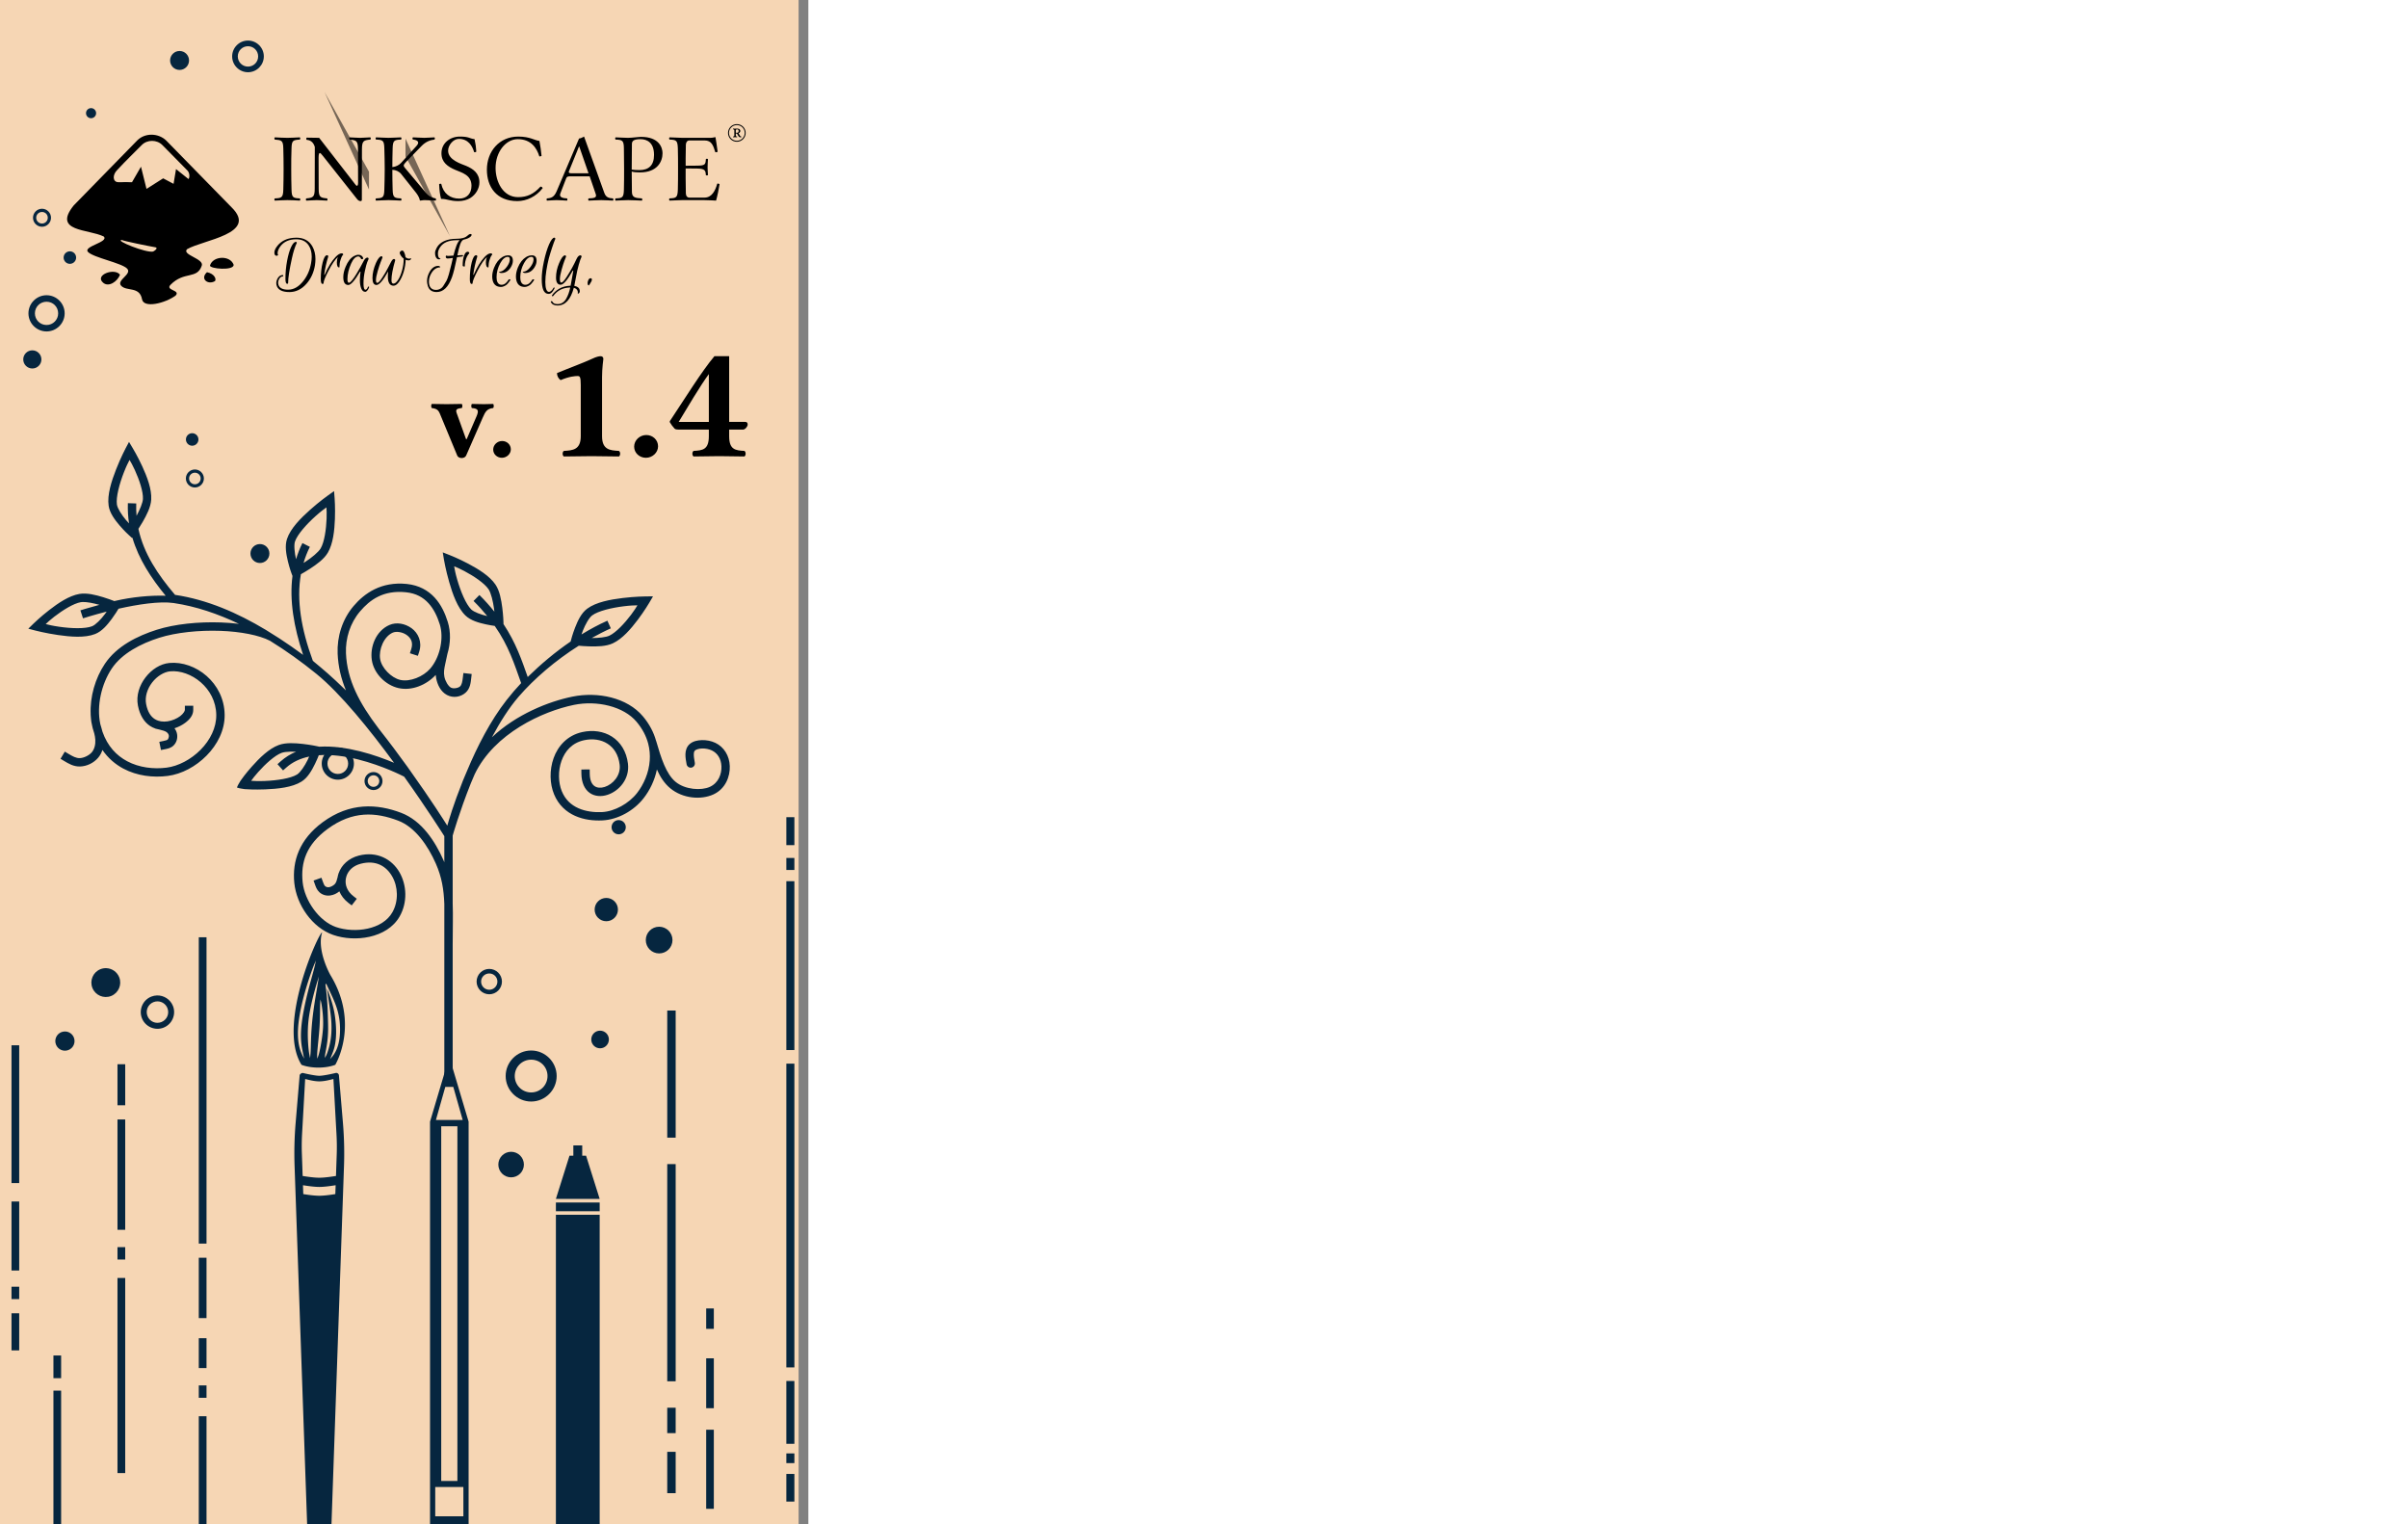 <?xml version="1.0" encoding="UTF-8" standalone="no"?>
<svg
   width="493"
   height="312"
   id="svg5029"
   version="1.1"
   inkscape:version="1.3.2 (1:1.3.2+202311252150+091e20ef0f)"
   sodipodi:docname="dialog.svg"
   inkscape:output_extension="org.inkscape.output.svg.inkscape"
   inkscape:export-filename="dialog.png"
   inkscape:export-xdpi="96"
   inkscape:export-ydpi="96"
   xmlns:inkscape="http://www.inkscape.org/namespaces/inkscape"
   xmlns:sodipodi="http://sodipodi.sourceforge.net/DTD/sodipodi-0.dtd"
   xmlns="http://www.w3.org/2000/svg"
   xmlns:svg="http://www.w3.org/2000/svg"
   xmlns:rdf="http://www.w3.org/1999/02/22-rdf-syntax-ns#"
   xmlns:cc="http://creativecommons.org/ns#"
   xmlns:dc="http://purl.org/dc/elements/1.1/">
  <rect width="100%" height="100%" fill="#808080" stroke="none"/>
  <defs
     id="defs5031" />
  <sodipodi:namedview
     id="base"
     pagecolor="#ffffff"
     bordercolor="#666666"
     borderopacity="1.0"
     inkscape:pageopacity="0.0"
     inkscape:pageshadow="2"
     inkscape:zoom="2"
     inkscape:cx="135.25"
     inkscape:cy="123.75"
     inkscape:document-units="px"
     inkscape:current-layer="svg5029"
     showgrid="false"
     inkscape:window-width="1280"
     inkscape:window-height="1295"
     inkscape:window-x="20"
     inkscape:window-y="20"
     inkscape:window-maximized="0"
     showborder="true"
     inkscape:document-rotation="0"
     borderlayer="true"
     inkscape:snap-bbox="true"
     inkscape:snap-page="true"
     inkscape:showpageshadow="2"
     inkscape:pagecheckerboard="0"
     inkscape:deskcolor="#d1d1d1"
     showguides="true">
    <sodipodi:guide
       position="50.25,244.75"
       orientation="0,-1"
       id="guide16589"
       inkscape:locked="false" />
    <sodipodi:guide
       position="65.75,212.625"
       orientation="0,-1"
       id="guide16591"
       inkscape:locked="false" />
  </sodipodi:namedview>
  <rect
     style="fill:#ffffff;stroke-width:18.898;stroke-linejoin:round"
     id="rect10912"
     width="327.498"
     height="312.291"
     x="165.502"
     y="-0.291" />
  <g
     inkscape:label="Layer 1"
     inkscape:groupmode="layer"
     id="layer1" />
  <style
     id="style1182" />
  <g
     id="g8"
     style="display:inline;stroke-width:1.084"
     transform="matrix(0.949,0,0,0.949,-477.901,-252.528)" />
  <g
     id="g6"
     style="display:inline;stroke-width:1.084"
     transform="matrix(0.949,0,0,0.949,-477.901,-252.528)" />
  <g
     id="g3"
     transform="translate(-2)">
    <path
       id="path543"
       style="display:inline;fill:#f6d6b4;fill-opacity:1;stroke:none;stroke-width:12.966;stroke-linecap:round;stroke-linejoin:round"
       d="M 1.789,-4.2872936e-8 H 165.502 V 312 H 1.789 Z" />
    <g
       id="g2">
      <path
         id="path608"
         style="display:inline;fill:#06263f;fill-opacity:1;stroke-width:2.059;stroke-linecap:round;stroke-linejoin:round"
         d="m 52.771,8.301 c -1.785,0 -3.243,1.458 -3.243,3.243 0,1.785 1.458,3.244 3.243,3.244 1.785,7e-6 3.244,-1.46 3.244,-3.244 0,-1.785 -1.46,-3.243 -3.244,-3.243 z m 0,1.163 c 1.158,-6e-6 2.08,0.922 2.08,2.08 0,1.158 -0.921,2.089 -2.08,2.089 -1.158,7e-6 -2.087,-0.931 -2.087,-2.089 0,-1.158 0.929,-2.08 2.087,-2.08 z m -14.006,0.972 c -1.071,-2.8e-4 -1.94,0.868 -1.941,1.939 -2.8e-4,1.072 0.869,1.941 1.941,1.941 1.071,-4.21e-4 1.94,-0.869 1.939,-1.941 -4.33e-4,-1.071 -0.869,-1.939 -1.939,-1.939 z m -18.121,11.696 c -0.571,-2.78e-4 -1.034,0.462 -1.035,1.033 -2.78e-4,0.572 0.463,1.035 1.035,1.035 0.571,-4.34e-4 1.034,-0.464 1.033,-1.035 -4.31e-4,-0.571 -0.463,-1.033 -1.033,-1.033 z m 7.083,15.155 c -1.071,-2.75e-4 -1.94,0.868 -1.941,1.939 -2.8e-4,1.072 0.869,1.941 1.941,1.941 1.071,-4.21e-4 1.94,-0.869 1.939,-1.941 -4.26e-4,-1.071 -0.869,-1.939 -1.939,-1.939 z m -17.128,5.443 c -1.014,-7e-6 -1.843,0.829 -1.843,1.843 0,1.014 0.829,1.844 1.843,1.844 1.014,0 1.844,-0.83 1.844,-1.844 0,-1.014 -0.83,-1.843 -1.844,-1.843 z m 0,0.661 c 0.658,0 1.183,0.523 1.183,1.181 0,0.658 -0.524,1.187 -1.183,1.187 -0.658,7e-6 -1.187,-0.528 -1.187,-1.187 0,-0.658 0.528,-1.181 1.187,-1.181 z m 5.706,8.056 c -0.707,4.33e-4 -1.28,0.573 -1.281,1.281 -2.78e-4,0.708 0.573,1.281 1.281,1.282 0.708,2.85e-4 1.282,-0.574 1.282,-1.282 -4.27e-4,-0.708 -0.574,-1.281 -1.282,-1.281 z m -4.773,8.987 c -2.04,-6e-6 -3.708,1.668 -3.708,3.708 0,2.04 1.668,3.706 3.708,3.706 2.04,1.3e-5 3.706,-1.667 3.706,-3.706 0,-2.04 -1.667,-3.708 -3.706,-3.708 z m 0,1.331 c 1.324,-6e-6 2.376,1.053 2.376,2.377 0,1.324 -1.052,2.386 -2.376,2.386 -1.324,6e-6 -2.387,-1.062 -2.387,-2.386 0,-1.324 1.064,-2.377 2.387,-2.377 z m -2.914,9.951 c -1.026,-2.84e-4 -1.858,0.831 -1.858,1.857 -2.835e-4,1.026 0.832,1.859 1.858,1.858 C 9.645,75.432 10.477,74.6 10.477,73.574 10.476,72.548 9.645,71.717 8.619,71.717 Z M 41.346,88.678 c -0.707,4.33e-4 -1.28,0.573 -1.281,1.281 -2.85e-4,0.708 0.573,1.281 1.281,1.282 0.708,2.69e-4 1.282,-0.574 1.282,-1.282 -4.33e-4,-0.708 -0.574,-1.281 -1.282,-1.281 z m 0.553,7.426 c -1.014,-1e-5 -1.843,0.829 -1.843,1.843 0,1.014 0.829,1.844 1.843,1.844 1.014,1e-5 1.844,-0.83 1.844,-1.844 0,-1.014 -0.83,-1.843 -1.844,-1.843 z m 0,0.661 c 0.658,0 1.183,0.523 1.183,1.181 0,0.658 -0.524,1.187 -1.183,1.187 -0.658,0 -1.187,-0.528 -1.187,-1.187 0,-0.658 0.528,-1.181 1.187,-1.181 z m 13.319,14.606 c -1.071,-2.8e-4 -1.94,0.868 -1.941,1.939 -2.8e-4,1.072 0.869,1.941 1.941,1.941 1.071,-4.4e-4 1.94,-0.869 1.939,-1.941 -4.32e-4,-1.071 -0.868,-1.939 -1.939,-1.939 z m 15.948,41.644 c -1.813,-2e-5 -3.296,1.483 -3.296,3.296 0,1.813 1.483,3.295 3.296,3.295 1.813,1e-5 3.295,-1.481 3.295,-3.295 0,-1.813 -1.481,-3.296 -3.295,-3.296 z m 0,1.183 c 1.177,0 2.112,0.937 2.112,2.113 0,1.177 -0.935,2.121 -2.112,2.121 -1.177,1e-5 -2.122,-0.944 -2.122,-2.121 0,-1.177 0.946,-2.113 2.122,-2.113 z m 7.304,3.845 c -1.014,0 -1.843,0.829 -1.843,1.843 0,1.014 0.829,1.844 1.843,1.844 1.014,0 1.844,-0.83 1.844,-1.844 0,-1.014 -0.83,-1.843 -1.844,-1.843 z m 0,0.661 c 0.658,0 1.183,0.523 1.183,1.181 0,0.658 -0.524,1.187 -1.183,1.187 -0.658,0 -1.187,-0.528 -1.187,-1.187 0,-0.658 0.528,-1.181 1.187,-1.181 z m 47.659,25.107 c -1.318,6e-5 -2.387,1.069 -2.386,2.387 6e-5,1.318 1.068,2.386 2.386,2.386 1.318,-9e-5 2.386,-1.068 2.386,-2.386 6.2e-4,-1.318 -1.068,-2.387 -2.386,-2.387 z"
         sodipodi:nodetypes="sscsscscscccccccccccccccccssscsscsscccccsscsssssssccccccccccssssssssssccccccssscsssssssssssssssccccc" />
      <path
         id="path574"
         style="color:#000000;display:inline;fill:#06263f;fill-opacity:1;stroke-width:3.89;stroke-linejoin:round;-inkscape-stroke:none"
         d="m 67.946,190.876 c -0.557,-0.205 -9.367,18.854 -4.221,27.091 0,0 1.278,0.575 3.46,0.575 2.182,0 3.46,-0.575 3.46,-0.575 0,0 5.063,-8.414 -1.012,-18.39 0,0 -2.823,-4.989 -1.687,-8.701 z m -1.257,5.745 c -0.072,0.309 -0.207,1.006 -0.43,1.854 -0.295,1.122 -0.844,3.014 -1.331,4.992 -0.275,1.116 -0.514,2.197 -0.71,3.221 -0.062,0.325 -0.12,0.636 -0.171,0.933 -0.112,0.651 -0.209,1.305 -0.282,1.932 -0.208,1.796 -0.176,3.103 -0.052,4.15 0.047,0.393 0.105,0.738 0.159,1.029 0.033,0.179 0.065,0.345 0.098,0.519 0.108,0.56 0.26,1.29 0.302,1.472 -0.087,-0.176 -0.402,-0.746 -0.623,-1.294 -0.065,-0.16 -0.125,-0.328 -0.182,-0.504 -0.093,-0.292 -0.191,-0.652 -0.271,-1.072 -0.213,-1.12 -0.288,-2.553 -0.078,-4.439 0.073,-0.657 0.177,-1.336 0.299,-2.003 0.055,-0.305 0.117,-0.623 0.185,-0.953 0.216,-1.038 0.487,-2.141 0.797,-3.253 0.544,-1.945 1.203,-3.867 1.587,-4.894 0.296,-0.792 0.588,-1.421 0.701,-1.691 z m 0.592,3.288 c -0.068,0.419 -0.217,1.461 -0.397,2.503 -0.344,1.998 -0.722,4.242 -0.955,6.566 -0.011,0.108 -0.022,0.213 -0.032,0.317 -0.119,1.255 -0.18,2.356 -0.221,3.583 -0.029,0.884 -0.044,1.675 -0.067,2.236 -0.027,0.664 -0.106,1.256 -0.126,1.508 -0.042,-0.235 -0.182,-0.829 -0.261,-1.478 -0.067,-0.551 -0.14,-1.363 -0.178,-2.26 -0.051,-1.204 -0.034,-2.466 0.091,-3.727 0.011,-0.109 0.022,-0.219 0.035,-0.332 0.258,-2.248 0.913,-4.792 1.396,-6.546 0.271,-0.983 0.601,-1.997 0.714,-2.37 z m 1.474,1.493 a 0.15,0.11 89.306 0 1 0.082,0.07 c 0.351,0.778 0.773,1.627 1.181,2.526 0.368,0.811 0.725,1.667 0.994,2.552 0.263,0.865 0.436,1.732 0.523,2.55 0.087,0.811 0.106,1.629 0.067,2.4 -0.078,1.51 -0.372,2.589 -0.716,3.373 -0.15,0.341 -0.306,0.618 -0.438,0.831 -0.057,0.092 -0.116,0.181 -0.174,0.263 -0.263,0.37 -0.6,0.729 -0.695,0.84 0.054,-0.124 0.284,-0.685 0.445,-1.096 0.038,-0.098 0.076,-0.195 0.115,-0.297 0.089,-0.233 0.19,-0.52 0.282,-0.855 0.21,-0.764 0.371,-1.74 0.388,-3.108 0.009,-0.709 -0.021,-1.446 -0.091,-2.196 -0.07,-0.751 -0.171,-1.562 -0.343,-2.398 -0.177,-0.86 -0.427,-1.734 -0.716,-2.592 -0.22,-0.655 -0.467,-1.311 -0.708,-1.912 0.013,0.104 0.026,0.208 0.039,0.31 0.19,1.497 0.38,2.67 0.54,3.764 0.147,1.013 0.281,2.052 0.323,3.106 0.015,0.393 0.022,0.809 0.013,1.228 -0.027,1.284 -0.188,2.37 -0.419,3.314 -0.191,0.779 -0.421,1.422 -0.562,1.764 -0.149,0.359 -0.319,0.611 -0.378,0.723 0.015,-0.146 0.019,-0.471 0.087,-0.879 0.066,-0.396 0.201,-1.031 0.323,-1.81 0.146,-0.932 0.247,-1.918 0.26,-3.132 0.004,-0.394 -0.002,-0.788 -0.011,-1.166 -0.021,-0.896 -0.055,-2.159 -0.095,-3.065 -0.048,-1.105 -0.124,-2.293 -0.295,-3.796 -0.042,-0.367 -0.087,-0.746 -0.137,-1.139 a 0.15,0.11 89.306 0 1 0.119,-0.172 z m -1.146,3.182 c 0.037,0.169 0.154,0.592 0.232,1.064 0.171,1.031 0.387,2.816 0.299,4.614 -0.091,1.817 -0.514,4.228 -0.833,5.439 -0.129,0.488 -0.296,0.855 -0.354,1.024 -0.002,-0.189 -0.039,-0.613 -0.009,-1.131 0.066,-1.167 0.378,-3.773 0.475,-5.413 0.124,-2.097 0.093,-3.017 0.124,-4.491 0.01,-0.49 0.056,-0.921 0.067,-1.105 z m 3.36,15.061 c -0.083,-0.021 -0.17,-0.021 -0.26,0.004 0,0 -2.362,0.569 -3.336,0.569 -0.974,0 -3.34,-0.569 -3.34,-0.569 -0.174,-0.057 -0.716,0.187 -0.692,0.575 l -0.81,9.598 a 74.898,74.898 0 0 0 -0.219,8.92 l 2.631,75.049 c 0.014,0.409 0.337,0.741 0.745,0.762 l 3.28,0.165 c 0.44,0.021 0.814,-0.321 0.829,-0.762 l 2.63,-75.208 a 74.929,74.929 0 0 0 -0.219,-8.92 l -0.81,-9.604 c 0.01,-0.285 -0.18,-0.519 -0.428,-0.579 z m -6.492,1.231 c 0.619,0.154 1.821,0.486 2.897,0.486 1.075,0 2.269,-0.332 2.889,-0.486 l 0.629,11.34 a 45.714,45.714 0 0 1 0.045,4.13 l -0.152,4.38 c -1.177,0.187 -2.439,0.358 -3.414,0.358 -0.974,0 -2.232,-0.17 -3.408,-0.356 l -0.159,-4.549 a 45.143,45.143 0 0 1 0.045,-4.13 z m 6.24,21.746 -0.065,1.815 c -1.139,0.178 -2.343,0.339 -3.282,0.339 -0.938,0 -2.14,-0.16 -3.279,-0.338 l -0.063,-1.815 c 1.157,0.181 2.387,0.349 3.342,0.349 0.956,0 2.189,-0.168 3.347,-0.35 z" />
      <path
         id="path580"
         style="display:inline;fill:#06263f;stroke-width:1.75;stroke-linejoin:round"
         d="m 119.383,234.474 v 2.095 h -0.786 l -2.787,8.858 h 8.964 l -2.789,-8.858 h -0.784 v -2.095 z m -3.573,11.684 v 1.784 h 8.964 v -1.784 z m 0,2.515 v 65.74 h 8.964 v -65.74 z" />
      <path
         id="path624"
         style="color:#000000;display:inline;fill:#06263f;fill-opacity:1;stroke-width:3.89;stroke-linecap:square;-inkscape-stroke:none"
         d="m 93.988,216.337 -3.946,13.274 v 84.639 h 7.898 v -84.639 z m -0.82,6.152 h 1.635 l 1.926,6.772 h -5.479 z m -0.835,8.066 h 3.312 v 72.609 h -3.312 z m -1.225,73.847 h 5.761 v 5.992 h -5.761 z"
         sodipodi:nodetypes="ccccccccccccccccccccc" />
      <path
         style="color:#000000;display:inline;fill:#06263f;fill-opacity:1;stroke-width:3.89;stroke-linejoin:round;-inkscape-stroke:none"
         d="m 4.355,213.976 v 28.204 h 1.576 v -28.204 z m 0,31.979 v 14.126 h 1.576 v -14.126 z m 0,17.442 v 2.535 h 1.576 v -2.535 z m 0,5.439 v 7.597 h 1.576 v -7.597 z"
         id="path569" />
      <path
         style="color:#000000;display:inline;fill:#06263f;fill-opacity:1;stroke-width:3.89;stroke-linejoin:round;-inkscape-stroke:none"
         d="m 26.053,217.851 v 8.406 h 1.582 v -8.406 z m 0,11.31 v 22.587 h 1.582 v -22.587 z m 0,26.128 v 2.542 h 1.582 v -2.542 z m 0,6.316 v 39.939 h 1.582 V 261.606 Z"
         id="path570"
         sodipodi:nodetypes="cccccccccccccccccccc" />
      <path
         style="color:#000000;display:inline;fill:#06263f;fill-opacity:1;stroke-width:3.89;stroke-linejoin:round;-inkscape-stroke:none"
         d="m 42.698,191.863 v 62.704 h 1.583 v -62.704 z m 0,65.602 v 12.359 h 1.583 V 257.464 Z m 0,16.476 v 6.111 h 1.583 V 273.94 Z m 0,9.659 v 2.542 h 1.583 v -2.542 z m 0,6.316 v 24.101 h 1.583 v -24.101 z"
         id="path571" />
      <path
         id="path572"
         style="color:#000000;display:inline;fill:#06263f;fill-opacity:1;stroke-width:3.89;stroke-linejoin:round;-inkscape-stroke:none"
         d="m 12.94,277.475 v 4.645 h 1.574 v -4.645 z m 0,7.193 v 29.581 h 0.786 0.788 v -29.581 h -0.788 z" />
      <path
         style="color:#000000;display:inline;fill:#06263f;stroke-width:1.029;-inkscape-stroke:none"
         d="m 138.607,206.861 v 26.023 h 1.726 v -26.023 z m 0,31.437 v 44.459 h 1.726 v -44.459 z m 0,49.869 v 5.202 h 1.726 v -5.202 z m 0,9.03 v 8.461 h 1.726 v -8.461 z"
         id="path625" />
      <path
         style="color:#000000;display:inline;fill:#06263f;stroke-width:1.029;-inkscape-stroke:none"
         d="m 146.581,267.848 v 4.176 h 1.564 v -4.176 z m 0,10.208 v 10.208 h 1.564 v -10.208 z m 0,14.617 v 16.19 h 1.564 v -16.19 z"
         id="path626" />
      <path
         style="color:#000000;display:inline;fill:#06263f;stroke-width:1.029;-inkscape-stroke:none"
         d="m 162.99,167.28 v 5.724 h 1.648 v -5.724 z m 0,8.349 v 2.461 h 1.648 v -2.461 z m 0,4.758 v 34.564 h 1.648 v -34.564 z m 0,37.348 v 62.178 h 1.648 v -62.178 z m 0,64.962 v 12.857 h 1.648 v -12.857 z m 0,14.825 v 1.985 h 1.648 v -1.985 z m 0,4.2 v 5.659 h 1.648 v -5.659 z"
         id="path627"
         sodipodi:nodetypes="ccccccccccccccccccccccccccccccccccc" />
      <path
         id="path637"
         style="color:#000000;display:inline;fill:#06263f;fill-opacity:1;stroke-width:3.89;stroke-linecap:square;-inkscape-stroke:none"
         d="m 128.666,167.876 c -0.805,-5.2e-4 -1.458,0.652 -1.458,1.458 4.9e-4,0.804 0.653,1.456 1.458,1.456 0.804,-4.9e-4 1.455,-0.652 1.456,-1.456 5.2e-4,-0.804 -0.651,-1.457 -1.456,-1.458 z m 8.282,21.83 c -1.51,-3.9e-4 -2.734,1.224 -2.733,2.733 6.2e-4,1.509 1.224,2.732 2.733,2.732 1.508,-6.2e-4 2.731,-1.223 2.732,-2.732 3.9e-4,-1.509 -1.222,-2.733 -2.732,-2.733 z M 23.804,198.19 c -0.423,-0.021 -0.845,0.049 -1.239,0.206 -1.515,0.605 -2.252,2.324 -1.647,3.839 0.605,1.514 2.323,2.251 3.837,1.647 1.515,-0.604 2.253,-2.322 1.649,-3.837 -0.429,-1.074 -1.445,-1.799 -2.6,-1.854 z m 78.368,0.15 c -1.429,0 -2.596,1.168 -2.596,2.596 0,1.429 1.168,2.598 2.596,2.598 1.429,0 2.596,-1.169 2.596,-2.598 0,-1.429 -1.167,-2.596 -2.596,-2.596 z m 0,0.933 c 0.927,0 1.663,0.736 1.663,1.663 0,0.927 -0.736,1.673 -1.663,1.673 -0.927,0 -1.673,-0.746 -1.673,-1.673 0,-0.927 0.746,-1.663 1.673,-1.663 z m -68.037,4.499 c -0.39,0.011 -0.784,0.089 -1.166,0.241 -1.746,0.697 -2.604,2.693 -1.906,4.439 0.697,1.746 2.695,2.604 4.441,1.906 1.746,-0.697 2.603,-2.693 1.906,-4.439 -0.545,-1.364 -1.883,-2.186 -3.275,-2.147 z m 0.147,1.213 c 0.857,0.016 1.658,0.535 1.997,1.385 0.452,1.133 -0.098,2.398 -1.231,2.85 -1.133,0.452 -2.394,-0.089 -2.846,-1.222 -0.452,-1.133 0.085,-2.403 1.218,-2.856 0.283,-0.113 0.576,-0.163 0.862,-0.158 z m 90.574,5.997 c -0.996,1.6e-4 -1.804,0.808 -1.804,1.804 -8.6e-4,0.997 0.807,1.806 1.804,1.806 0.998,8.8e-4 1.807,-0.808 1.806,-1.806 -1.5e-4,-0.997 -0.809,-1.805 -1.806,-1.804 z m -109.465,0.167 c -0.282,-0.014 -0.564,0.033 -0.827,0.137 -1.01,0.403 -1.502,1.549 -1.098,2.559 0.403,1.01 1.549,1.502 2.559,1.098 1.009,-0.403 1.5,-1.548 1.098,-2.557 -0.286,-0.716 -0.962,-1.199 -1.732,-1.237 z m 95.356,3.896 c -2.873,0 -5.22,2.349 -5.22,5.222 0,2.873 2.347,5.222 5.22,5.222 2.873,0 5.222,-2.349 5.222,-5.222 0,-2.873 -2.349,-5.222 -5.222,-5.222 z m 0,1.875 c 1.864,0 3.349,1.483 3.349,3.347 0,1.864 -1.485,3.362 -3.349,3.362 -1.864,0 -3.36,-1.498 -3.36,-3.362 0,-1.864 1.496,-3.347 3.36,-3.347 z m -4.104,18.855 c -1.445,7e-5 -2.616,1.171 -2.617,2.617 6e-5,1.445 1.171,2.616 2.617,2.617 1.446,9.1e-4 2.618,-1.171 2.618,-2.617 -5e-5,-1.446 -1.173,-2.617 -2.618,-2.617 z"
         sodipodi:nodetypes="ssssscccccccccccssssssssssssssssssssssccccccccsscsssssssssscscsc" />
      <path
         id="path546"
         style="color:#000000;fill:#06263f;fill-opacity:1;stroke-width:3.89;stroke-linecap:square;stroke-linejoin:round;-inkscape-stroke:none;paint-order:stroke fill markers"
         d="M 28.414,90.463 27.706,91.795 c 0,0 -1,1.896 -1.933,4.278 -0.933,2.382 -1.862,5.204 -1.53,7.461 0.221,1.501 1.272,2.883 2.223,4.007 0.951,1.124 1.864,1.946 1.864,1.946 l 0.702,0.644 0.065,-0.09 c 1.303,4.439 3.855,8.301 6.816,11.906 -3.2,-0.101 -6.91,0.269 -10.274,1.043 -0.081,0.019 -0.147,0.038 -0.227,0.057 -0.498,-0.196 -1.298,-0.497 -2.262,-0.791 -1.548,-0.471 -3.37,-0.938 -4.897,-0.675 -2.126,0.366 -4.369,1.897 -6.192,3.31 -1.824,1.413 -3.185,2.748 -3.185,2.748 l -1.08,1.055 1.459,0.386 c 0,0 2.074,0.541 4.606,0.909 2.531,0.368 5.491,0.633 7.615,-0.202 1.412,-0.555 2.513,-1.894 3.392,-3.076 0.705,-0.948 1.214,-1.794 1.394,-2.103 3.861,-0.875 8.447,-1.586 11.299,-1.164 4.597,0.681 9.069,2.218 13.362,4.261 -1.19,-0.144 -2.427,-0.242 -3.695,-0.288 -4.579,-0.166 -9.438,0.322 -13.142,1.498 -3.953,1.255 -8.189,3.346 -10.616,6.969 -1.97,2.942 -3.074,6.735 -2.905,10.343 h -0.009 l 0.016,0.211 c 0.009,0.138 0.023,0.275 0.033,0.413 l 0.019,0.229 c 0.032,0.384 0.074,0.861 0.258,1.556 0.033,0.147 0.061,0.294 0.099,0.44 0.096,0.371 0.205,0.727 0.323,1.075 0.102,0.413 0.184,0.842 0.209,1.274 0.054,0.946 -0.16,1.909 -0.722,2.573 -0.563,0.664 -1.674,1.17 -2.447,1.192 -0.774,0.023 -1.471,-0.369 -2.34,-0.889 l -0.734,-0.44 -0.879,1.468 0.734,0.44 c 0.869,0.521 1.912,1.171 3.268,1.133 1.357,-0.038 2.768,-0.691 3.705,-1.795 0.41,-0.484 0.691,-1.027 0.871,-1.59 1.159,1.682 2.637,2.942 4.27,3.812 2.841,1.513 6.117,1.884 9.086,1.505 2.877,-0.368 5.768,-1.929 7.973,-4.164 2.204,-2.236 3.738,-5.185 3.696,-8.365 -0.086,-6.572 -6.02,-11.071 -11.298,-10.595 -1.905,0.172 -3.669,1.35 -4.902,2.951 -1.233,1.601 -1.957,3.684 -1.555,5.774 0.382,1.987 1.283,3.375 2.464,4.158 0.347,0.23 0.713,0.402 1.088,0.532 l -0.004,0.016 0.182,0.043 c 0.222,0.068 0.445,0.121 0.67,0.159 0.606,0.144 1.121,0.291 1.414,0.485 0.297,0.196 0.48,0.479 0.517,0.747 0.037,0.268 -0.114,0.68 -0.226,0.796 -0.112,0.116 -0.393,0.211 -0.888,0.311 l -0.838,0.171 0.339,1.677 0.839,-0.169 c 0.495,-0.1 1.204,-0.207 1.777,-0.799 0.573,-0.592 0.804,-1.394 0.69,-2.218 -0.065,-0.476 -0.26,-0.905 -0.538,-1.267 0.816,-0.26 1.567,-0.648 2.19,-1.113 0.916,-0.684 1.65,-1.54 1.65,-2.641 v -0.853 h -1.714 v 0.853 c 0,0.195 -0.295,0.769 -0.966,1.271 -0.672,0.502 -1.631,0.928 -2.591,1.068 -0.453,0.066 -0.898,0.068 -1.322,0.004 l -0.552,-0.13 c -0.272,-0.088 -0.531,-0.206 -0.772,-0.366 -0.756,-0.501 -1.414,-1.395 -1.732,-3.051 -0.288,-1.498 0.242,-3.126 1.232,-4.412 0.99,-1.286 2.42,-2.172 3.696,-2.287 4.173,-0.376 9.361,3.382 9.434,8.915 0.034,2.611 -1.249,5.159 -3.203,7.14 -1.954,1.982 -4.563,3.357 -6.969,3.664 -2.669,0.341 -5.61,-0.007 -8.068,-1.314 -2.191,-1.167 -4.023,-3.073 -5.059,-6.042 -0.143,-0.593 -0.313,-1.099 -0.415,-1.464 -0.013,-0.052 -0.023,-0.089 -0.035,-0.137 -0.776,-3.679 0.231,-8.157 2.36,-11.338 2.076,-3.1 5.952,-5.099 9.711,-6.292 3.415,-1.084 8.156,-1.576 12.568,-1.416 4.082,0.148 7.91,0.89 10.096,2.024 3.319,2.044 6.496,4.333 9.472,6.745 4.97,4.029 10.941,11.427 15.945,18.245 -1.755,-0.742 -4.222,-1.671 -6.985,-2.361 -2.619,-0.653 -5.526,-1.106 -8.324,-0.938 l -0.453,-0.099 c 0,0 -1.311,-0.288 -2.919,-0.468 -1.608,-0.18 -3.489,-0.311 -4.942,0.227 -2.023,0.749 -3.944,2.663 -5.478,4.385 -1.351,1.516 -2.09,2.583 -2.312,2.894 -0.254,0.471 -0.495,0.723 -0.762,1.416 0.547,0.207 1.059,0.238 1.583,0.33 0.389,0.026 1.912,0.14 4.196,0.05 2.556,-0.101 5.515,-0.383 7.449,-1.593 1.287,-0.804 2.119,-2.322 2.767,-3.644 0.327,-0.667 0.588,-1.292 0.767,-1.749 2.61,-0.194 5.413,0.203 8.009,0.851 5.113,1.276 9.27,3.437 9.27,3.437 l 0.206,0.109 c 4.739,6.653 8.112,12.002 8.217,12.169 v 5.343 c -0.059,-0.143 -0.114,-0.284 -0.177,-0.428 -1.706,-3.864 -4.447,-8.085 -8.65,-9.686 -2.477,-0.944 -5.109,-1.486 -7.815,-1.282 h -0.001 c -2.707,0.204 -5.487,1.156 -8.277,3.21 -4.752,3.497 -6.253,7.933 -5.794,12.428 0.456,4.461 3.65,9.142 7.967,10.634 2.223,0.768 4.921,0.938 7.431,0.38 2.51,-0.559 4.873,-1.881 6.174,-4.176 1.627,-2.871 1.47,-6.401 -0.05,-9.042 -1.521,-2.642 -4.577,-4.367 -8.322,-3.405 -2.088,0.536 -3.55,1.942 -4.129,3.618 l -0.013,-0.004 -0.032,0.132 c -0.045,0.142 -0.085,0.285 -0.117,0.43 -0.016,0.078 -0.029,0.158 -0.043,0.237 l -0.009,0.033 c -0.146,0.605 -0.273,1.046 -0.532,1.351 -0.259,0.305 -0.831,0.619 -1.2,0.672 -0.369,0.053 -0.66,-0.074 -0.822,-0.224 -0.163,-0.15 -0.296,-0.447 -0.46,-0.904 l -0.288,-0.806 -1.612,0.575 0.288,0.806 c 0.164,0.458 0.357,1.077 0.908,1.586 0.551,0.509 1.36,0.786 2.232,0.66 0.68,-0.098 1.321,-0.394 1.846,-0.843 0.372,0.876 0.986,1.693 1.852,2.359 l 0.682,0.518 1.043,-1.352 -0.675,-0.523 c -1.34,-1.03 -1.775,-2.362 -1.57,-3.589 l 0.117,-0.486 c 0.366,-1.153 1.332,-2.167 2.956,-2.584 3.085,-0.792 5.202,0.492 6.413,2.596 1.211,2.104 1.345,5.054 0.045,7.349 -1,1.764 -2.878,2.857 -5.055,3.342 -2.177,0.485 -4.612,0.329 -6.495,-0.321 -3.476,-1.201 -6.442,-5.452 -6.824,-9.195 -0.412,-4.035 0.747,-7.67 5.099,-10.873 5.126,-3.772 9.836,-3.472 14.469,-1.707 3.477,1.325 6.084,5.122 7.697,8.777 1.231,2.79 1.63,5.296 1.744,8.272 v 8.327 0.859 27.019 h 1.712 v -27.878 c 7.47e-4,-3.27 0.096,-5.963 0,-8.412 v -13.904 c 0.023,-0.078 1.342,-4.752 3.703,-10.679 0.24,-0.602 0.534,-1.249 0.794,-1.871 4.019,-8.378 13.892,-12.89 20.328,-14.21 4.69,-0.962 10.167,0.293 12.826,3.464 1.219,1.454 1.969,2.942 2.364,4.417 v 0.004 c 0.004,0.016 0.009,0.033 0.016,0.05 7.5e-4,0.004 7.4e-4,0.007 0.001,0.009 0.302,1.157 0.388,2.303 0.311,3.417 -0.176,2.553 -1.235,4.929 -2.59,6.672 -1.68,2.163 -4.617,3.785 -7.178,3.912 -1.607,0.08 -3.347,-0.128 -4.821,-0.784 -1.474,-0.656 -2.69,-1.722 -3.417,-3.494 -0.71,-1.728 -0.793,-4.153 -0.063,-6.199 0.729,-2.045 2.176,-3.698 4.619,-4.233 1.789,-0.391 3.494,-0.123 4.795,0.707 1.301,0.83 2.244,2.217 2.496,4.303 0.268,2.218 -1.398,4.021 -3.051,4.549 -0.826,0.264 -1.565,0.198 -2.085,-0.164 -0.52,-0.362 -0.966,-1.083 -0.986,-2.564 l -0.007,-0.854 -1.712,0.019 0.007,0.859 c 0.026,1.843 0.663,3.208 1.719,3.942 1.056,0.734 2.389,0.776 3.588,0.393 2.398,-0.765 4.606,-3.254 4.228,-6.388 -0.304,-2.518 -1.548,-4.437 -3.28,-5.542 -1.732,-1.105 -3.907,-1.404 -6.077,-0.929 -3.044,0.666 -4.983,2.855 -5.864,5.326 -0.881,2.471 -0.801,5.241 0.096,7.424 0.897,2.184 2.502,3.604 4.303,4.405 1.801,0.801 3.786,1.018 5.597,0.928 3.183,-0.158 6.445,-1.988 8.449,-4.567 1.234,-1.588 2.237,-3.606 2.7,-5.851 0.672,1.503 1.527,2.846 2.74,3.847 2.559,2.111 6.285,2.405 8.805,1.264 2.52,-1.141 3.457,-3.72 3.377,-5.828 -0.08,-2.108 -1.195,-3.901 -2.944,-4.736 -0.875,-0.417 -1.849,-0.588 -2.762,-0.565 -0.913,0.023 -1.776,0.215 -2.446,0.757 -0.669,0.542 -0.904,1.362 -0.926,2.086 -0.023,0.724 0.115,1.431 0.236,2.096 0.085,0.465 0.53,0.773 0.995,0.689 0.465,-0.085 0.773,-0.53 0.689,-0.995 -0.12,-0.665 -0.223,-1.287 -0.209,-1.737 0.013,-0.45 0.093,-0.648 0.292,-0.809 0.199,-0.161 0.758,-0.359 1.414,-0.376 0.657,-0.016 1.399,0.121 1.979,0.398 1.161,0.554 1.912,1.693 1.971,3.257 0.059,1.563 -0.593,3.397 -2.372,4.203 -1.779,0.806 -5.065,0.581 -7.011,-1.025 -1.947,-1.606 -2.974,-4.893 -3.974,-8.35 -0.007,-0.013 -0.013,-0.029 -0.023,-0.042 -0.469,-1.692 -1.327,-3.391 -2.678,-5.002 -3.234,-3.856 -9.258,-5.114 -14.476,-4.044 -4.855,0.995 -11.463,3.613 -16.453,8.314 1.642,-3.087 3.48,-6.006 5.458,-8.295 3.217,-3.724 7.55,-7.433 12.321,-10.448 0.535,0.051 1.272,0.106 2.08,0.13 1.618,0.049 3.499,0.029 4.903,-0.625 1.955,-0.911 3.716,-2.98 5.105,-4.821 1.389,-1.842 2.35,-3.487 2.35,-3.487 l 0.764,-1.301 -1.51,0.013 c 0,0 -2.143,0.013 -4.683,0.323 -2.539,0.309 -5.467,0.835 -7.297,2.198 -1.217,0.907 -1.926,2.484 -2.464,3.855 -0.538,1.371 -0.834,2.564 -0.834,2.564 l -0.072,0.284 c -3.206,2.191 -6.164,4.691 -8.793,7.272 -1.225,-3.47 -2.419,-7.002 -4.957,-10.831 l -0.009,-0.403 c 0,0 -0.033,-1.339 -0.241,-2.944 -0.209,-1.605 -0.527,-3.462 -1.396,-4.744 -1.21,-1.785 -3.533,-3.193 -5.572,-4.271 -2.039,-1.079 -3.817,-1.769 -3.817,-1.769 l -1.403,-0.55 0.246,1.491 c 0,0 0.36,2.109 1.068,4.567 0.708,2.458 1.687,5.266 3.323,6.856 1.088,1.057 2.764,1.507 4.203,1.821 0.69,0.15 1.321,0.251 1.8,0.318 2.865,4.092 4.011,7.793 5.408,11.705 -0.98,1.029 -2.057,2.289 -3.001,3.497 -3.289,4.208 -5.991,9.485 -8.078,14.48 l -0.473,1.118 c -0.108,0.267 -0.242,0.554 -0.346,0.816 -2.048,5.143 -2.873,8.096 -3.221,9.276 -0.675,-1.068 -3.248,-5.161 -7.53,-11.161 l -0.132,-0.187 c -0.183,-0.256 -0.319,-0.458 -0.508,-0.721 -1.788,-2.484 -3.74,-5.094 -5.752,-7.643 l -0.156,-0.204 c -3.906,-5.136 -6.44,-9.874 -6.667,-15.387 -0.124,-3.013 0.839,-6.163 2.882,-8.561 1.999,-2.346 4.729,-4.399 9.402,-3.917 2.099,0.217 3.525,1.06 4.612,2.243 1.087,1.184 1.814,2.737 2.312,4.333 0.421,1.35 0.447,2.927 0.154,4.457 l -0.12,0.553 c -0.373,1.524 -1.059,2.968 -1.998,4.051 -1.413,1.629 -4.138,2.765 -6.124,2.307 -1.852,-0.427 -3.849,-2.471 -4.131,-4.31 -0.294,-1.924 0.772,-4.575 2.596,-5.371 0.704,-0.308 1.977,-0.143 2.849,0.486 0.871,0.629 1.381,1.508 0.923,2.921 l -0.264,0.814 1.63,0.525 0.264,-0.816 c 0.666,-2.054 -0.216,-3.867 -1.553,-4.833 -1.337,-0.966 -3.091,-1.295 -4.537,-0.664 -2.768,1.209 -4.013,4.503 -3.601,7.197 0.418,2.73 2.787,5.105 5.44,5.717 2.76,0.637 5.794,-0.672 7.641,-2.686 0.016,0.233 0.048,0.472 0.099,0.719 0.256,1.266 0.898,2.694 2.208,3.387 1.31,0.693 2.822,0.392 3.792,-0.461 0.969,-0.853 1.062,-2.06 1.169,-2.987 l 0.097,-0.851 -1.7,-0.196 -0.099,0.849 c -0.107,0.927 -0.229,1.575 -0.597,1.899 -0.368,0.324 -1.316,0.522 -1.861,0.234 -0.545,-0.288 -1.152,-1.321 -1.332,-2.213 -0.181,-0.892 -0.032,-1.664 0.156,-2.551 0.152,-0.722 0.304,-1.422 0.456,-2.12 0.653,-2.145 0.728,-4.484 0.08,-6.562 -0.543,-1.742 -1.353,-3.534 -2.685,-4.985 -1.332,-1.451 -3.214,-2.53 -5.699,-2.787 -5.257,-0.543 -8.688,1.924 -10.888,4.505 -2.35,2.758 -3.419,6.328 -3.278,9.75 0.109,2.659 0.716,5.141 1.704,7.538 -3.167,-3.073 -4.547,-4.21 -6.771,-6.047 -2.413,-6.535 -3.372,-12.481 -2.456,-17.735 0.475,-0.266 1.135,-0.649 1.856,-1.118 1.356,-0.883 2.892,-1.973 3.671,-3.312 1.085,-1.864 1.35,-4.569 1.439,-6.874 0.09,-2.305 -0.057,-4.208 -0.057,-4.208 l -0.114,-1.505 -1.232,0.873 c 0,0 -1.756,1.241 -3.664,2.944 -1.909,1.703 -4.013,3.801 -4.738,5.965 -0.482,1.439 -0.165,3.141 0.176,4.574 0.34,1.433 0.777,2.578 0.777,2.578 l 0.166,0.43 c -0.646,4.963 0.264,10.413 2.173,16.162 -1.566,-1.161 -3.182,-2.277 -4.823,-3.355 l -2.844,-1.785 c -5.766,-3.461 -11.953,-6.165 -18.55,-7.148 -3.515,-4.137 -6.406,-8.437 -7.498,-13.513 0.259,-0.397 0.546,-0.852 0.851,-1.379 0.81,-1.401 1.68,-3.066 1.77,-4.612 0.125,-2.153 -0.858,-4.684 -1.821,-6.781 -0.962,-2.096 -1.953,-3.726 -1.953,-3.726 z m 0.107,3.683 c 0.36,0.644 0.545,0.896 1.073,2.048 0.917,1.998 1.755,4.469 1.668,5.963 -0.046,0.792 -0.638,2.199 -1.306,3.427 -0.068,-0.82 -0.095,-1.659 -0.065,-2.523 l -1.712,-0.057 c -0.05,1.434 0.036,2.808 0.237,4.129 -0.163,-0.159 -0.343,-0.346 -0.642,-0.699 -0.872,-1.031 -1.726,-2.379 -1.839,-3.146 -0.224,-1.523 0.534,-4.309 1.428,-6.59 0.556,-1.42 0.796,-1.818 1.157,-2.553 z m 40.311,9.719 c 0.029,0.736 0.082,1.04 0.033,2.304 -0.085,2.196 -0.454,4.785 -1.207,6.078 -0.447,0.768 -1.848,1.914 -3.121,2.743 -0.152,0.099 -0.271,0.172 -0.39,0.246 0.334,-1.132 0.757,-2.232 1.292,-3.292 l -1.523,-0.771 c -0.54,1.068 -0.965,2.171 -1.302,3.303 -0.311,-1.312 -0.466,-2.892 -0.221,-3.626 0.489,-1.46 2.425,-3.6 4.253,-5.231 1.136,-1.014 1.532,-1.263 2.185,-1.755 z m 26.146,12.06 c 0.678,0.292 0.973,0.381 2.091,0.973 1.943,1.028 4.114,2.483 4.953,3.721 0.498,0.735 0.929,2.499 1.125,4.005 0.029,0.229 0.051,0.417 0.069,0.582 -0.894,-1.109 -1.876,-2.236 -3.064,-3.405 l -1.2,1.219 c 1.084,1.067 1.981,2.088 2.805,3.091 -1.294,-0.293 -2.731,-0.826 -3.273,-1.352 -1.104,-1.073 -2.195,-3.749 -2.874,-6.104 -0.422,-1.465 -0.471,-1.927 -0.632,-2.73 z m -76.066,7.307 c 0.874,-0.029 2.236,0.237 3.44,0.582 -2.289,0.615 -3.89,1.127 -3.89,1.127 l 0.53,1.632 c 0,0 2.043,-0.656 4.851,-1.378 -0.091,0.136 -0.197,0.288 -0.353,0.498 -0.806,1.083 -1.92,2.219 -2.641,2.503 -1.433,0.564 -4.316,0.453 -6.74,0.1 -1.512,-0.22 -1.958,-0.359 -2.755,-0.543 0.545,-0.497 0.752,-0.732 1.755,-1.51 1.738,-1.346 3.96,-2.722 5.435,-2.976 0.109,-0.019 0.233,-0.032 0.368,-0.035 z m 113.596,0.679 c -0.396,0.622 -0.531,0.907 -1.296,1.921 -1.324,1.755 -3.104,3.664 -4.46,4.296 -0.716,0.334 -2.22,0.484 -3.613,0.481 1.289,-0.717 2.594,-1.396 3.917,-1.984 l -0.702,-1.566 c -1.828,0.813 -3.593,1.77 -5.301,2.817 0.061,-0.195 0.142,-0.427 0.284,-0.789 0.493,-1.257 1.274,-2.646 1.896,-3.109 1.235,-0.92 4.044,-1.575 6.476,-1.871 1.515,-0.184 1.98,-0.165 2.799,-0.196 z m -71.029,29.956 c 0.363,-0.007 0.747,-0.001 1.132,0.016 -1.135,0.472 -2.201,1.119 -3.161,1.979 l -0.639,0.57 1.143,1.276 0.639,-0.568 c 1.322,-1.184 2.938,-1.899 4.704,-2.27 -0.073,0.182 -0.166,0.395 -0.326,0.722 -0.594,1.213 -1.484,2.533 -2.141,2.944 -1.305,0.816 -4.162,1.237 -6.61,1.334 -1.524,0.06 -1.987,0.001 -2.805,-0.033 0.445,-0.588 0.605,-0.855 1.448,-1.8 1.462,-1.641 3.391,-3.404 4.795,-3.924 0.417,-0.154 1.077,-0.23 1.822,-0.246 z"
         sodipodi:nodetypes="ccscsccccscssscccssscscscsccccscscsssccccsscsssscsssccccsssccccsscssccssscccssssssccscssscscsccscscccssscscccccsssssssssscccsccsssccccsscccccccsssssssssccccccccscssccscsssssssssccccccsssssssssscsssssssccsssssssscccscscccsccccssccccccsscccsssccscccccccccssssscccscssccccsssscsssccccsssscssssscccssscccssscccccccssscccscccccsssccssscccccsccscsccccsscsccccssccssscsscccccsccscccccccsscsssscsscc"
         inkscape:transform-center-x="14.11517"
         inkscape:transform-center-y="-65.897979" />
      <path
         inkscape:connector-curvature="0"
         id="path4234"
         d="m 68.43,18.821 9.117,16.329 v 3.665 z"
         style="opacity:0.52;fill:#000000;fill-opacity:1;fill-rule:evenodd;stroke:none;stroke-width:0.358" />
      <path
         inkscape:connector-curvature="0"
         id="path4236"
         d="M 94.14,48.372 85.023,32.043 v -3.665 z"
         style="opacity:0.52;fill:#000000;fill-opacity:1;fill-rule:evenodd;stroke:none;stroke-width:0.358" />
      <path
         id="path56466"
         style="display:inline;fill:#000000;stroke-width:1"
         d="m 122.565,58.424 c -0.175,0 -0.263,-0.163 -0.263,-0.488 0,-0.2 0.054,-0.413 0.163,-0.638 0.108,-0.225 0.263,-0.338 0.463,-0.338 0.167,0 0.25,0.096 0.25,0.288 0,0.192 -0.154,0.513 -0.463,0.963 z m -6.429,3.828 c 0.751,0 1.339,-0.354 1.764,-1.063 0.367,-0.626 0.651,-1.405 0.851,-2.34 -1.51,0.033 -2.669,0.609 -3.478,1.727 -0.05,0.075 -0.129,0.088 -0.238,0.038 -0.058,-0.033 -0.075,-0.075 -0.05,-0.125 0.359,-0.542 0.859,-1.005 1.501,-1.389 0.642,-0.375 1.422,-0.58 2.34,-0.613 0.092,-0.417 0.179,-0.905 0.263,-1.464 0.083,-0.559 0.179,-1.101 0.288,-1.626 h -0.113 c -1.084,1.927 -1.91,2.89 -2.477,2.89 -0.634,0 -0.951,-0.488 -0.951,-1.464 0,-0.976 0.209,-1.956 0.626,-2.94 0.417,-0.993 0.797,-1.526 1.139,-1.601 l 0.075,-0.013 c 0.142,0 0.213,0.092 0.213,0.275 -0.092,0.225 -0.209,0.521 -0.35,0.888 -0.142,0.359 -0.329,0.955 -0.563,1.789 -0.234,0.826 -0.35,1.472 -0.35,1.939 0,0.459 0.1,0.688 0.3,0.688 0.234,0 0.609,-0.405 1.126,-1.214 0.759,-1.184 1.418,-2.385 1.977,-3.603 0.242,-0.509 0.5,-0.763 0.776,-0.763 0.175,0 0.263,0.096 0.263,0.288 -0.158,0.292 -0.35,0.838 -0.576,1.639 -0.225,0.801 -0.409,1.61 -0.55,2.427 -0.142,0.809 -0.263,1.443 -0.363,1.902 0.634,0.108 1.001,0.384 1.101,0.826 0.017,0.075 0.025,0.175 0.025,0.3 0,0.133 -0.05,0.246 -0.15,0.338 -0.1,0.1 -0.188,0.15 -0.263,0.15 0.017,-0.058 0.021,-0.163 0.013,-0.313 -0.008,-0.142 -0.037,-0.263 -0.088,-0.363 -0.042,-0.1 -0.125,-0.204 -0.25,-0.313 -0.125,-0.108 -0.288,-0.188 -0.488,-0.238 -0.642,2.419 -1.756,3.628 -3.34,3.628 -0.684,0 -1.139,-0.242 -1.364,-0.726 -0.008,-0.025 -0.013,-0.046 -0.013,-0.063 0,-0.05 0.046,-0.083 0.138,-0.1 0.083,-0.008 0.146,0.021 0.188,0.088 0.15,0.342 0.5,0.513 1.051,0.513 z m -1.81,-2.089 c -0.484,0 -0.842,-0.254 -1.076,-0.763 -0.225,-0.509 -0.338,-1.272 -0.338,-2.29 0,-1.018 0.15,-2.223 0.45,-3.616 0.3,-1.393 0.651,-2.548 1.051,-3.466 0.409,-0.917 0.763,-1.376 1.063,-1.376 0.142,0 0.213,0.083 0.213,0.25 -0.175,0.4 -0.396,1.005 -0.663,1.814 -0.267,0.801 -0.492,1.543 -0.676,2.227 -0.175,0.684 -0.338,1.485 -0.488,2.402 -0.142,0.917 -0.213,1.706 -0.213,2.365 0,0.651 0.062,1.151 0.188,1.501 0.133,0.359 0.313,0.538 0.538,0.538 0.192,0 0.375,-0.092 0.55,-0.275 0.175,-0.175 0.3,-0.35 0.375,-0.525 0.042,-0.092 0.117,-0.117 0.225,-0.075 0.042,0.017 0.05,0.05 0.025,0.1 -0.017,0.058 -0.05,0.129 -0.1,0.213 -0.042,0.083 -0.121,0.213 -0.238,0.388 -0.25,0.392 -0.546,0.588 -0.888,0.588 z m -3.418,-7.895 c 0.634,0 0.951,0.371 0.951,1.113 0,0.425 -0.142,0.872 -0.425,1.339 -0.484,0.776 -1.126,1.164 -1.927,1.164 -0.125,0 -0.229,-0.021 -0.313,-0.063 -0.083,-0.042 -0.146,-0.104 -0.188,-0.188 0.592,0 1.134,-0.342 1.626,-1.026 0.4,-0.55 0.601,-1.055 0.601,-1.514 0,-0.342 -0.138,-0.513 -0.413,-0.513 -0.55,0 -1.063,0.43 -1.539,1.289 -0.509,0.934 -0.763,1.893 -0.763,2.878 0,0.834 0.238,1.335 0.713,1.501 0.092,0.033 0.209,0.05 0.35,0.05 0.142,0 0.292,-0.033 0.45,-0.1 0.158,-0.075 0.292,-0.163 0.4,-0.263 0.217,-0.2 0.396,-0.421 0.538,-0.663 0.033,-0.067 0.096,-0.1 0.188,-0.1 0.15,0 0.221,0.025 0.213,0.075 -0.025,0.092 -0.121,0.246 -0.288,0.463 -0.158,0.217 -0.309,0.392 -0.45,0.525 -0.133,0.125 -0.313,0.238 -0.538,0.338 -0.217,0.108 -0.438,0.163 -0.663,0.163 -0.884,0 -1.447,-0.417 -1.689,-1.251 -0.075,-0.284 -0.113,-0.576 -0.113,-0.876 0,-0.559 0.129,-1.168 0.388,-1.827 0.409,-1.001 0.972,-1.722 1.689,-2.164 0.392,-0.234 0.792,-0.35 1.201,-0.35 z m -4.857,0 c 0.634,0 0.951,0.371 0.951,1.113 0,0.425 -0.142,0.872 -0.425,1.339 -0.484,0.776 -1.126,1.164 -1.927,1.164 -0.125,0 -0.229,-0.021 -0.313,-0.063 -0.083,-0.042 -0.146,-0.104 -0.188,-0.188 0.592,0 1.134,-0.342 1.626,-1.026 0.4,-0.55 0.601,-1.055 0.601,-1.514 0,-0.342 -0.138,-0.513 -0.413,-0.513 -0.55,0 -1.063,0.43 -1.539,1.289 -0.509,0.934 -0.763,1.893 -0.763,2.878 0,0.834 0.238,1.335 0.713,1.501 0.092,0.033 0.209,0.05 0.35,0.05 0.142,0 0.292,-0.033 0.45,-0.1 0.158,-0.075 0.292,-0.163 0.4,-0.263 0.217,-0.2 0.396,-0.421 0.538,-0.663 0.033,-0.067 0.096,-0.1 0.188,-0.1 0.15,0 0.221,0.025 0.213,0.075 -0.025,0.092 -0.121,0.246 -0.288,0.463 -0.158,0.217 -0.309,0.392 -0.45,0.525 -0.133,0.125 -0.313,0.238 -0.538,0.338 -0.217,0.108 -0.438,0.163 -0.663,0.163 -0.884,0 -1.447,-0.417 -1.689,-1.251 -0.075,-0.284 -0.113,-0.576 -0.113,-0.876 0,-0.559 0.129,-1.168 0.388,-1.827 0.409,-1.001 0.972,-1.722 1.689,-2.164 0.392,-0.234 0.792,-0.35 1.201,-0.35 z m -4.095,2.477 c -0.317,0 -0.475,-0.346 -0.475,-1.038 0,-0.392 0.075,-0.759 0.225,-1.101 -0.567,0.492 -1.201,1.41 -1.902,2.752 -0.701,1.335 -1.051,2.206 -1.051,2.615 0,0.1 -0.067,0.15 -0.2,0.15 -0.242,0 -0.363,-0.329 -0.363,-0.988 0,-1.243 0.125,-2.369 0.375,-3.378 0.25,-1.009 0.555,-1.514 0.913,-1.514 0.158,0 0.238,0.092 0.238,0.275 -0.384,1.218 -0.659,2.465 -0.826,3.741 h 0.088 c 0.676,-1.56 1.422,-2.777 2.239,-3.653 0.467,-0.5 0.892,-0.751 1.276,-0.751 0.083,0 0.15,0.025 0.2,0.075 0.058,0.05 0.088,0.113 0.088,0.188 -0.058,0.058 -0.129,0.146 -0.213,0.263 -0.083,0.117 -0.196,0.396 -0.338,0.838 -0.142,0.434 -0.213,0.909 -0.213,1.426 0,0.067 -0.021,0.1 -0.062,0.1 z M 91.658,51.93 c 0,0.617 0.175,0.947 0.525,0.988 -0.025,0.117 -0.121,0.175 -0.288,0.175 -0.342,0 -0.584,-0.209 -0.726,-0.626 -0.067,-0.192 -0.1,-0.425 -0.1,-0.701 0,-0.284 0.108,-0.621 0.325,-1.013 0.492,-0.909 1.385,-1.493 2.677,-1.752 0.442,-0.083 0.913,-0.125 1.414,-0.125 0.509,0 0.943,-0.05 1.301,-0.15 0.359,-0.1 0.605,-0.213 0.738,-0.338 0.35,-0.325 0.609,-0.488 0.776,-0.488 0.167,0 0.25,0.05 0.25,0.15 v 0.075 c -0.058,0.234 -0.309,0.455 -0.751,0.663 -0.267,0.117 -0.567,0.209 -0.901,0.275 -0.275,0.117 -0.505,0.438 -0.688,0.963 -0.183,0.517 -0.375,1.268 -0.576,2.252 0.434,-0.042 0.792,-0.063 1.076,-0.063 0.075,0 0.108,0.046 0.1,0.138 -0.033,0.1 -0.121,0.154 -0.263,0.163 -0.142,0 -0.471,0.042 -0.988,0.125 -0.392,1.935 -0.734,3.303 -1.026,4.104 -0.734,2.027 -1.781,3.04 -3.14,3.04 -0.976,0 -1.585,-0.446 -1.827,-1.339 -0.092,-0.309 -0.138,-0.617 -0.138,-0.926 0,-0.584 0.154,-1.168 0.463,-1.752 0.467,-0.892 1.08,-1.339 1.839,-1.339 0.108,0 0.196,0.025 0.263,0.075 0.075,0.05 0.125,0.125 0.15,0.225 -0.717,0 -1.309,0.371 -1.777,1.113 -0.367,0.576 -0.55,1.172 -0.55,1.789 0,0.901 0.317,1.451 0.951,1.651 0.15,0.042 0.346,0.063 0.588,0.063 0.242,0 0.496,-0.071 0.763,-0.213 0.275,-0.133 0.521,-0.384 0.738,-0.751 0.225,-0.359 0.409,-0.659 0.55,-0.901 0.142,-0.25 0.304,-0.692 0.488,-1.326 0.217,-0.776 0.4,-1.493 0.55,-2.152 0.15,-0.667 0.242,-1.068 0.275,-1.201 -0.467,0.075 -0.822,0.113 -1.063,0.113 -0.234,0 -0.367,-0.104 -0.4,-0.313 -0.008,-0.167 0.038,-0.263 0.138,-0.288 0.042,0.05 0.171,0.075 0.388,0.075 0.225,0 0.576,-0.021 1.051,-0.063 0.209,-0.817 0.409,-1.48 0.601,-1.989 0.192,-0.517 0.417,-0.909 0.676,-1.176 -0.133,0.008 -0.342,0.013 -0.626,0.013 -1.601,0 -2.723,0.471 -3.365,1.414 -0.309,0.442 -0.463,0.888 -0.463,1.339 z m 5.505,2.565 c 0,0.042 -0.038,0.063 -0.113,0.063 -0.075,0 -0.15,-0.017 -0.225,-0.05 -0.067,-0.033 -0.1,-0.079 -0.1,-0.138 0,-0.851 0.096,-1.535 0.288,-2.052 0.192,-0.525 0.446,-0.788 0.763,-0.788 0.083,0 0.154,0.029 0.213,0.088 0.058,0.058 0.088,0.138 0.088,0.238 -0.375,0.375 -0.646,0.934 -0.813,1.676 -0.067,0.309 -0.1,0.63 -0.1,0.963 z m -12.136,-1.827 c 0.242,0.183 0.471,0.275 0.688,0.275 0.225,0 0.384,-0.029 0.475,-0.088 0,0.108 -0.05,0.213 -0.15,0.313 -0.092,0.092 -0.229,0.138 -0.413,0.138 -0.175,0 -0.367,-0.042 -0.576,-0.125 -0.017,0.784 -0.146,1.589 -0.388,2.415 -0.242,0.817 -0.555,1.506 -0.938,2.064 -0.384,0.55 -0.763,0.826 -1.139,0.826 -0.375,0 -0.663,-0.146 -0.863,-0.438 -0.209,-0.325 -0.313,-0.788 -0.313,-1.389 0,-0.342 0.021,-0.709 0.063,-1.101 -1.034,1.852 -1.831,2.777 -2.39,2.777 -0.55,0 -0.826,-0.467 -0.826,-1.401 0,-0.968 0.238,-2.002 0.713,-3.103 0.4,-0.876 0.767,-1.335 1.101,-1.376 0.158,0 0.238,0.088 0.238,0.263 -0.1,0.242 -0.225,0.555 -0.375,0.938 -0.15,0.375 -0.35,0.98 -0.601,1.814 -0.242,0.834 -0.363,1.451 -0.363,1.852 0,0.392 0.088,0.588 0.263,0.588 0.217,0 0.555,-0.35 1.013,-1.051 0.467,-0.701 0.876,-1.401 1.226,-2.102 l 0.538,-1.038 c 0.234,-0.467 0.442,-0.701 0.626,-0.701 0.183,0 0.275,0.088 0.275,0.263 -0.509,1.743 -0.763,3.107 -0.763,4.091 0,0.459 0.133,0.688 0.4,0.688 0.3,0 0.613,-0.246 0.938,-0.738 0.334,-0.5 0.609,-1.147 0.826,-1.939 0.225,-0.801 0.338,-1.589 0.338,-2.365 v -0.075 c -0.242,-0.175 -0.438,-0.384 -0.588,-0.626 -0.15,-0.242 -0.225,-0.421 -0.225,-0.538 0,-0.125 0.054,-0.238 0.163,-0.338 0.108,-0.1 0.225,-0.15 0.35,-0.15 0.158,0 0.3,0.142 0.425,0.425 0.125,0.275 0.209,0.592 0.25,0.951 z m -11.717,5.668 c -0.684,0 -1.026,-0.538 -1.026,-1.614 0,-0.642 0.158,-1.347 0.475,-2.114 0.442,-1.076 1.022,-1.81 1.739,-2.202 0.309,-0.167 0.596,-0.25 0.863,-0.25 0.267,0 0.475,0.058 0.626,0.175 0.158,0.117 0.259,0.234 0.3,0.35 l 0.075,0.163 c -0.025,0.142 -0.096,0.213 -0.213,0.213 -0.133,0 -0.213,-0.029 -0.238,-0.088 -0.017,-0.067 -0.038,-0.121 -0.063,-0.163 -0.025,-0.05 -0.083,-0.113 -0.175,-0.188 -0.092,-0.083 -0.196,-0.125 -0.313,-0.125 -0.542,0 -1.034,0.488 -1.476,1.464 -0.5,1.126 -0.751,2.185 -0.751,3.178 0,0.5 0.1,0.751 0.3,0.751 0.158,0 0.38,-0.175 0.663,-0.525 0.292,-0.359 0.596,-0.805 0.913,-1.339 0.55,-0.917 0.997,-1.714 1.339,-2.39 0.284,-0.601 0.576,-0.901 0.876,-0.901 0.158,0 0.238,0.096 0.238,0.288 -0.075,0.158 -0.171,0.384 -0.288,0.676 -0.117,0.292 -0.271,0.872 -0.463,1.739 -0.192,0.867 -0.288,1.731 -0.288,2.59 0,0.859 0.129,1.289 0.388,1.289 0.1,0 0.192,-0.046 0.275,-0.138 0.083,-0.083 0.158,-0.213 0.225,-0.388 0.025,-0.092 0.083,-0.138 0.175,-0.138 0.033,0 0.058,0.013 0.075,0.038 0.017,0.025 0.017,0.067 0,0.125 -0.017,0.058 -0.046,0.138 -0.088,0.238 -0.042,0.108 -0.133,0.25 -0.275,0.425 -0.133,0.175 -0.275,0.263 -0.425,0.263 -0.35,0 -0.621,-0.229 -0.813,-0.688 -0.183,-0.459 -0.275,-1.001 -0.275,-1.626 0,-0.626 0.046,-1.226 0.138,-1.802 h -0.125 c -1.059,1.81 -1.856,2.715 -2.39,2.715 z m -1.868,-3.591 c -0.317,0 -0.475,-0.346 -0.475,-1.038 0,-0.392 0.075,-0.759 0.225,-1.101 -0.567,0.492 -1.201,1.41 -1.902,2.752 -0.701,1.335 -1.051,2.206 -1.051,2.615 0,0.1 -0.067,0.15 -0.2,0.15 -0.242,0 -0.363,-0.329 -0.363,-0.988 0,-1.243 0.125,-2.369 0.375,-3.378 0.25,-1.009 0.555,-1.514 0.913,-1.514 0.158,0 0.238,0.092 0.238,0.275 -0.384,1.218 -0.659,2.465 -0.826,3.741 h 0.088 c 0.676,-1.56 1.422,-2.777 2.239,-3.653 0.467,-0.5 0.892,-0.751 1.276,-0.751 0.083,0 0.15,0.025 0.2,0.075 0.058,0.05 0.088,0.113 0.088,0.188 -0.058,0.058 -0.129,0.146 -0.213,0.263 -0.083,0.117 -0.196,0.396 -0.338,0.838 -0.142,0.434 -0.213,0.909 -0.213,1.426 0,0.067 -0.021,0.1 -0.063,0.1 z M 58.637,52.356 c -0.309,0 -0.463,-0.217 -0.463,-0.651 0,-0.434 0.225,-0.917 0.676,-1.451 0.751,-0.901 1.793,-1.422 3.128,-1.564 l 0.688,-0.038 c 1.518,0 2.619,0.605 3.303,1.814 0.409,0.742 0.613,1.597 0.613,2.565 0,0.4 -0.033,0.822 -0.1,1.264 -0.242,1.485 -0.817,2.744 -1.727,3.778 -1.001,1.143 -2.169,1.714 -3.503,1.714 -1.326,0 -2.169,-0.371 -2.527,-1.113 -0.108,-0.234 -0.163,-0.48 -0.163,-0.738 0,-0.267 0.071,-0.546 0.213,-0.838 0.275,-0.534 0.651,-0.801 1.126,-0.801 0.042,0 0.067,0.025 0.075,0.075 0.017,0.042 0.013,0.088 -0.013,0.138 -0.017,0.05 -0.046,0.075 -0.088,0.075 -0.284,0 -0.53,0.183 -0.738,0.55 -0.133,0.259 -0.2,0.496 -0.2,0.713 0,0.217 0.042,0.417 0.125,0.601 0.267,0.567 0.905,0.851 1.914,0.851 1.143,0 2.177,-0.584 3.103,-1.752 0.834,-1.051 1.372,-2.285 1.614,-3.703 0.083,-0.459 0.125,-0.892 0.125,-1.301 0,-0.909 -0.204,-1.676 -0.613,-2.302 -0.542,-0.842 -1.393,-1.264 -2.552,-1.264 -1.451,0 -2.54,0.488 -3.265,1.464 -0.367,0.5 -0.55,0.968 -0.55,1.401 0,0.175 0.038,0.263 0.113,0.263 -0.05,0.167 -0.154,0.25 -0.313,0.25 z m 1.802,4.742 c 0,-1.268 0.113,-2.498 0.338,-3.691 0.225,-1.201 0.5,-2.148 0.826,-2.84 0.334,-0.701 0.655,-1.051 0.963,-1.051 0.133,0 0.2,0.067 0.2,0.2 -0.375,0.776 -0.705,1.81 -0.988,3.103 -0.525,2.36 -0.788,4.066 -0.788,5.117 0,0.108 -0.058,0.163 -0.175,0.163 -0.25,0 -0.375,-0.334 -0.375,-1.001 z"
         inkscape:label="Inkscape tagline" />
      <path
         id="path8735"
         style="font-weight:bold;font-size:17.333px;line-height:26px;font-family:'Linux Libertine O';-inkscape-font-specification:'Linux Libertine O Bold';letter-spacing:0px;word-spacing:0px;display:inline;fill:#000000;stroke-width:1"
         d="m 144.693,33.909 -2.314,0.02 c 0,0 -0.02,-2.689 0.04,-4.311 0.02,-0.475 0.257,-0.87 0.732,-0.87 h 3.085 c 1.483,0 1.78,1.048 2.215,2.412 0.237,0.04 0.277,0 0.475,-0.099 -0.099,-0.811 -0.395,-2.768 -0.435,-2.927 0,-0.04 -0.02,-0.059 -0.079,-0.059 -0.336,0.059 -0.514,0.138 -0.989,0.138 h -5.774 c -0.593,0 -1.582,-0.079 -2.571,-0.099 -0.119,0.119 -0.119,0.336 0,0.455 1.384,0.059 1.641,0.158 1.701,1.799 0.04,1.621 0.04,2.61 0.04,4.251 0,1.641 0,2.571 -0.04,4.192 -0.059,1.641 -0.316,1.74 -1.701,1.799 -0.119,0.119 -0.119,0.336 0,0.455 0.969,-0.02 2.017,-0.099 2.61,-0.099 h 4.39 c 0.949,0 2.531,0.099 2.531,0.099 0.277,-0.989 0.554,-2.353 0.712,-3.362 -0.198,-0.119 -0.218,-0.158 -0.475,-0.099 -0.395,1.424 -1.107,2.847 -2.61,2.847 h -3.085 c -0.435,0 -0.712,-0.316 -0.732,-0.85 -0.059,-1.661 -0.04,-5.121 -0.04,-5.121 l 2.314,0.02 c 1.681,0.02 1.76,0.435 1.819,1.325 0.119,0.119 0.316,0.119 0.435,0 -0.02,-0.692 -0.079,-0.929 -0.079,-1.542 0,-0.653 0.059,-1.107 0.079,-1.701 -0.119,-0.119 -0.316,-0.119 -0.435,0 -0.059,1.088 -0.138,1.325 -1.819,1.325 z m -13.359,1.206 c 0.435,0.138 1.008,0.178 1.681,0.178 3.599,0 4.627,-2.254 4.627,-3.935 0,-1.167 -0.732,-3.342 -4.39,-3.342 -0.514,0 -1.898,0.198 -2.689,0.198 -0.989,0 -1.542,-0.079 -2.531,-0.099 -0.119,0.119 -0.119,0.336 0,0.455 1.384,0.059 1.681,0.158 1.701,1.799 0.02,1.641 0.04,2.61 0.04,4.251 0,1.641 0,2.551 -0.04,4.192 -0.04,1.661 -0.316,1.74 -1.701,1.799 -0.119,0.119 -0.119,0.336 0,0.455 0.969,-0.02 1.562,-0.099 2.571,-0.099 1.107,0 1.819,0.079 2.808,0.099 0.119,-0.119 0.119,-0.336 0,-0.455 -1.364,-0.079 -2.017,-0.178 -2.037,-1.325 -0.02,-1.483 -0.04,-2.749 -0.04,-4.172 z m 0.04,-5.675 c 0.02,-0.573 0.336,-0.949 1.76,-0.949 1.364,0 2.768,0.712 2.768,3.223 0,2.136 -1.088,3.105 -3.006,3.105 -0.475,0 -1.305,-0.04 -1.562,-0.099 v -0.099 c 0,-1.641 0.02,-3.54 0.04,-5.181 z m -12.422,6.031 c -0.435,0 -0.573,-0.158 -0.494,-0.356 l 2.076,-5.121 h 0.059 l 1.898,5.477 z m -2.234,4.133 1.186,-3.065 c 0.099,-0.257 0.218,-0.435 0.692,-0.435 h 4.133 l 1.246,3.638 c 0.277,0.811 -0.514,0.811 -1.463,0.87 -0.119,0.119 -0.119,0.336 0,0.455 0.732,-0.02 1.819,-0.099 2.59,-0.099 0.811,0 1.661,0.079 2.393,0.099 0.119,-0.119 0.119,-0.336 0,-0.455 -0.771,-0.059 -1.424,-0.138 -1.78,-1.147 L 121.581,27.957 c -0.297,0.178 -0.771,0.395 -1.028,0.395 l -4.588,10.797 c -0.514,1.206 -1.107,1.404 -1.977,1.463 -0.119,0.119 -0.119,0.336 0,0.455 0.732,-0.02 1.186,-0.099 1.958,-0.099 0.811,0 1.404,0.079 2.136,0.099 0.119,-0.119 0.119,-0.336 0,-0.455 -0.751,-0.04 -1.681,-0.178 -1.364,-1.008 z m -8.827,1.562 c 1.918,0 3.876,-0.91 5.22,-2.669 -0.099,-0.178 -0.237,-0.297 -0.455,-0.297 -1.404,1.542 -2.749,2.155 -4.588,2.155 -3.065,0 -4.607,-3.105 -4.607,-5.992 0,-3.223 2.056,-5.873 4.548,-5.873 2.729,0 3.895,1.819 4.41,3.52 0.178,0.02 0.297,0 0.455,-0.099 -0.099,-1.028 -0.237,-1.977 -0.435,-3.065 -1.008,-0.099 -1.898,-0.89 -4.33,-0.89 -3.915,0 -6.427,3.065 -6.427,6.782 0,3.5 1.958,6.427 6.209,6.427 z M 99.162,28.491 c -1.147,-0.158 -1.088,-0.534 -3.025,-0.534 -1.997,0 -3.757,1.325 -3.757,3.421 0,1.859 1.305,2.749 2.847,3.401 1.246,0.554 3.302,0.989 3.302,3.243 0,1.602 -0.949,2.63 -2.511,2.63 -1.859,0 -3.243,-1.028 -3.678,-3.006 -0.237,-0.079 -0.257,-0.04 -0.435,0.059 0.079,1.523 0.158,2.037 0.395,3.006 1.246,0 1.78,0.455 3.54,0.455 0.91,0 1.76,-0.218 2.452,-0.633 1.127,-0.712 1.859,-1.938 1.859,-3.203 0,-1.879 -1.285,-2.768 -2.729,-3.381 -0.949,-0.395 -3.678,-1.167 -3.678,-3.105 0,-1.107 1.048,-2.412 2.195,-2.412 1.938,0 2.749,1.424 3.144,2.729 0.218,0 0.257,0.02 0.435,-0.119 -0.059,-0.949 -0.138,-1.503 -0.356,-2.551 z M 82.385,38.813 c -0.04,-1.582 -0.059,-2.492 -0.059,-4.054 0.692,0.02 1.384,0.336 1.799,0.85 l 3.105,3.915 c 0.395,0.514 0.672,1.107 0.712,1.424 0,0.059 0.02,0.119 0.099,0.119 0.395,-0.02 0.356,-0.099 0.949,-0.099 0.771,0 1.266,0.079 2.195,0.099 0.119,-0.119 0.119,-0.336 0,-0.455 -0.356,-0.059 -1.266,-0.257 -1.938,-1.088 l -4.33,-5.141 c -0.158,-0.178 -0.257,-0.336 -0.257,-0.494 0,-0.138 0.02,-0.277 0.692,-0.969 l 2.907,-2.986 c 0.91,-0.969 1.898,-1.266 2.689,-1.364 0.119,-0.119 0.119,-0.336 0,-0.455 -0.929,0.02 -1.285,0.099 -2.076,0.099 -0.791,0 -1.404,-0.079 -2.333,-0.099 -0.119,0.119 -0.119,0.336 0,0.455 0.712,0.059 1.562,0.395 0.751,1.285 l -3.164,3.48 c -0.415,0.455 -1.068,0.811 -1.799,0.87 0,-1.384 0.02,-2.333 0.059,-3.836 0.04,-1.641 0.336,-1.74 1.72,-1.799 0.119,-0.119 0.119,-0.336 0,-0.455 -0.969,0.02 -1.582,0.099 -2.59,0.099 -0.989,0 -1.542,-0.079 -2.531,-0.099 -0.119,0.119 -0.119,0.336 0,0.455 1.384,0.059 1.661,0.158 1.701,1.799 0.04,1.641 0.079,2.61 0.079,4.251 0,1.641 -0.04,2.551 -0.079,4.192 -0.04,1.641 -0.316,1.74 -1.701,1.799 -0.119,0.119 -0.119,0.336 0,0.455 0.969,-0.02 1.562,-0.099 2.571,-0.099 0.989,0 1.562,0.079 2.551,0.099 0.119,-0.119 0.119,-0.336 0,-0.455 -1.384,-0.059 -1.681,-0.158 -1.72,-1.799 z m -7.093,-8.226 0.02,6.862 c 0,0.376 -0.099,0.593 -0.237,0.593 -0.158,0 -0.376,-0.356 -0.949,-1.088 L 67.342,28.214 64.792,28.175 c -0.119,0.119 -0.119,0.336 0,0.455 0.949,0.059 1.443,0.692 1.661,1.463 l -0.02,8.503 c 0,1.76 -0.336,1.879 -1.72,2.017 -0.119,0.119 -0.119,0.336 0,0.455 0.969,-0.02 1.305,-0.099 2.136,-0.099 0.831,0 1.127,0.079 2.116,0.099 0.119,-0.119 0.119,-0.336 0,-0.455 -1.384,-0.138 -1.72,-0.218 -1.72,-2.017 l -0.02,-6.308 c 0,-0.672 0.099,-0.969 0.257,-0.969 0.119,0 0.336,0.218 0.672,0.653 l 6.901,8.72 c 0.218,0.297 0.475,0.475 0.791,0.475 0.277,0 0.237,-0.237 0.237,-0.613 l 0.02,-9.966 c 0,-1.76 0.336,-1.879 1.72,-2.017 0.119,-0.119 0.119,-0.336 0,-0.455 -0.969,0.02 -1.305,0.099 -2.136,0.099 -0.831,0 -1.127,-0.079 -2.116,-0.099 -0.119,0.119 -0.119,0.336 0,0.455 1.384,0.138 1.72,0.218 1.72,2.017 z m -13.608,8.226 c -0.04,-1.621 -0.059,-2.531 -0.059,-4.172 0,-1.641 0,-2.61 0.059,-4.271 0.04,-1.641 0.316,-1.701 1.701,-1.799 0.119,-0.119 0.119,-0.336 0,-0.455 -0.732,0.04 -1.958,0.099 -2.551,0.099 -0.593,0 -1.938,-0.059 -2.571,-0.099 -0.119,0.119 -0.119,0.336 0,0.455 1.384,0.119 1.701,0.158 1.74,1.799 0.04,1.641 0.059,2.61 0.059,4.251 0,1.641 -0.02,2.551 -0.059,4.192 -0.04,1.641 -0.356,1.74 -1.74,1.799 -0.119,0.119 -0.119,0.336 0,0.455 0.771,-0.04 1.977,-0.099 2.571,-0.099 0.593,0 1.74,0.04 2.551,0.099 0.119,-0.119 0.119,-0.336 0,-0.455 -1.384,-0.059 -1.661,-0.158 -1.701,-1.799 z M 153.219,26.801 c 0,0.294 -0.115,0.371 -0.307,0.371 h -0.269 v -0.48 c 0,-0.115 0.096,-0.218 0.256,-0.218 0.218,0 0.32,0.109 0.32,0.326 z m -0.723,-0.467 c -0.102,0 -0.294,-0.006 -0.409,-0.013 -0.026,0.026 -0.026,0.128 0,0.154 0.205,0.019 0.256,0.058 0.256,0.262 v 0.947 c 0,0.205 -0.051,0.243 -0.256,0.262 -0.026,0.026 -0.026,0.128 0,0.154 0.115,-0.006 0.307,-0.013 0.409,-0.013 0.102,0 0.288,0.006 0.403,0.013 0.026,-0.026 0.026,-0.128 0,-0.154 -0.205,-0.019 -0.256,-0.058 -0.256,-0.262 v -0.358 c 0.032,0 0.211,0.006 0.237,0.026 l 0.307,0.512 c 0.109,0.186 0.262,0.243 0.39,0.243 0.077,0 0.154,-0.013 0.23,-0.045 0.007,-0.038 0,-0.083 -0.026,-0.109 -0.102,0.019 -0.205,-0.032 -0.275,-0.154 l -0.307,-0.525 c 0.198,-0.064 0.365,-0.224 0.365,-0.473 0,-0.192 -0.128,-0.48 -0.608,-0.48 -0.128,0 -0.358,0.013 -0.461,0.013 z m 0.365,2.687 c 0.998,0 1.804,-0.813 1.804,-1.811 0,-0.998 -0.806,-1.804 -1.804,-1.804 -0.998,0 -1.811,0.806 -1.811,1.804 0,0.992 0.806,1.811 1.811,1.811 z m 0,-3.416 c 0.889,0 1.606,0.717 1.606,1.606 0,0.889 -0.723,1.606 -1.606,1.606 -0.896,0 -1.612,-0.723 -1.612,-1.606 0,-0.889 0.717,-1.606 1.612,-1.606 z"
         inkscape:label="Inkscape logotype" />
      <path
         id="path56474"
         style="display:inline;fill:#000000;fill-opacity:1;fill-rule:evenodd;stroke-width:1"
         d="m 35.244,29.697 5.136,5.216 c 0.487,0.498 0.48,1.462 0.208,1.739 l -2.55,-2.04 -0.502,3.021 -2.131,-1.125 -3.412,2.156 -1.13,-4.544 -1.833,3.171 h -2.802 c -1.142,0 -1.276,-1.449 -0.239,-2.487 1.813,-1.957 3.893,-3.951 5.024,-5.107 1.136,-1.161 3.116,-1.129 4.23,0 z M 26.97,49.132 c 0.347,0.215 5.594,1.281 6.876,1.494 0.444,0.094 0.129,0.552 -0.483,0.861 -1.382,0.367 -8.084,-2.355 -6.393,-2.355 z m 18.017,5.238 c 0,0.659 4.856,1.091 4.856,-0.156 -0.692,-2.002 -4.282,-1.867 -4.856,0.156 z m -21.873,3.502 c 1.15,0.994 2.926,-0.247 3.458,-1.635 -1.114,-1.48 -5.285,0.053 -3.458,1.635 z M 44.379,55.724 c -1.482,1.33 0.166,2.679 1.627,1.82 0.326,-0.33 -0.009,-1.489 -1.627,-1.82 z M 30.077,28.765 17.096,42.049 c -4.386,5.431 2.985,4.8 6.145,6.364 1.133,1.159 -4.344,2.014 -3.211,3.173 1.133,1.159 6.854,2.232 7.989,3.391 1.133,1.159 -2.32,2.388 -1.187,3.546 1.133,1.159 3.755,0.061 4.246,2.736 0.35,1.911 4.724,0.821 6.864,-0.744 1.133,-1.16 -2.168,-1.05 -1.035,-2.209 2.819,-2.882 5.443,-1.047 6.407,-3.936 0.476,-1.427 -4.149,-2.2 -3.014,-3.359 3.261,-1.905 14.533,-3.144 9.185,-8.493 L 36.029,28.765 c -0.823,-0.79 -1.921,-1.189 -3.008,-1.191 -1.087,-0.002 -2.164,0.393 -2.944,1.191 z"
         inkscape:label="Inkscape logo" />
      <path
         id="text4-36-7"
         style="-inkscape-font-specification:'Linux Libertine O';display:inline;fill:#000000;stroke-width:1.5"
         d="m 124.956,72.918 c -0.335,0 -0.905,0.135 -1.677,0.504 -2.046,0.939 -4.326,1.744 -7.244,2.951 0,0.57 0.268,1.105 0.738,1.441 1.811,-0.771 3.018,-0.837 3.488,-0.837 0.436,0 0.639,0.134 0.639,1.811 v 10.496 c 0,2.784 -1.611,2.918 -3.456,3.018 -0.335,0.201 -0.335,0.939 0,1.14 0,0 4.327,-0.067 5.669,-0.067 1.341,0 2.849,0.034 5.599,0.067 0.335,-0.201 0.335,-0.939 0,-1.14 -1.845,-0.101 -3.453,-0.235 -3.453,-3.018 V 77.178 c 0,-1.777 0.268,-3.689 0.268,-3.689 0,-0.436 -0.27,-0.571 -0.571,-0.571 z m 23.309,0 c -2.582,3.052 -6.171,8.855 -8.921,12.98 -0.101,0.134 -0.236,0.334 -0.236,0.435 0,0.134 0.268,0.404 0.47,0.773 l 0.504,0.604 c 0.168,0.168 0.303,0.233 1.108,0.233 h 5.935 v 1.341 c 0,2.784 -1.273,2.918 -3.118,3.018 -0.335,0.201 -0.335,0.939 0,1.14 0,0 3.89,-0.067 5.232,-0.067 1.341,0 2.415,0.034 5.165,0.067 0.335,-0.201 0.335,-0.939 0,-1.14 -1.845,-0.101 -3.12,-0.235 -3.12,-3.018 V 87.942 h 2.817 c 0.47,0 0.974,-0.636 0.974,-1.038 0,-0.335 -0.136,-0.537 -0.504,-0.537 h -3.287 V 72.918 Z m -1.14,3.657 v 9.793 h -6.171 c 1.677,-2.784 4.393,-7.378 6.171,-9.793 z m -56.733,6.112 c -0.148,0.148 -0.148,0.691 0,0.84 1.409,0.173 1.458,0.669 1.977,1.905 l 3.238,7.81 c 0.148,0.371 0.569,0.52 0.891,0.52 0.247,0 0.741,-0.05 0.963,-0.569 L 100.848,85.455 c 0.494,-1.112 0.817,-1.805 2.128,-1.929 0.148,-0.148 0.148,-0.691 0,-0.84 -0.544,0.025 -1.337,0.048 -1.881,0.048 -0.915,0 -1.828,-0.024 -2.495,-0.048 -0.148,0.148 -0.148,0.691 0,0.84 1.335,0.099 1.483,0.497 0.939,1.757 l -1.953,4.523 c -0.099,0.247 -0.197,0.05 -0.247,-0.123 l -1.583,-4.4 c -0.42,-1.187 -0.766,-1.609 0.791,-1.757 0.148,-0.148 0.148,-0.691 0,-0.84 -0.915,0.025 -1.904,0.048 -3.115,0.048 -0.865,0 -2.125,-0.024 -3.04,-0.048 z m 43.922,6.364 c -1.341,0 -2.482,1.072 -2.482,2.38 0,1.274 1.073,2.28 2.415,2.28 1.341,0 2.482,-1.073 2.482,-2.348 0,-1.308 -1.073,-2.313 -2.415,-2.313 z m -29.512,1.226 c -0.989,0 -1.827,0.791 -1.827,1.755 0,0.939 0.79,1.679 1.779,1.679 0.989,0 1.83,-0.791 1.83,-1.73 0,-0.964 -0.793,-1.704 -1.781,-1.704 z"
         inkscape:label="Version Number" />
    </g>
  </g>
</svg>
